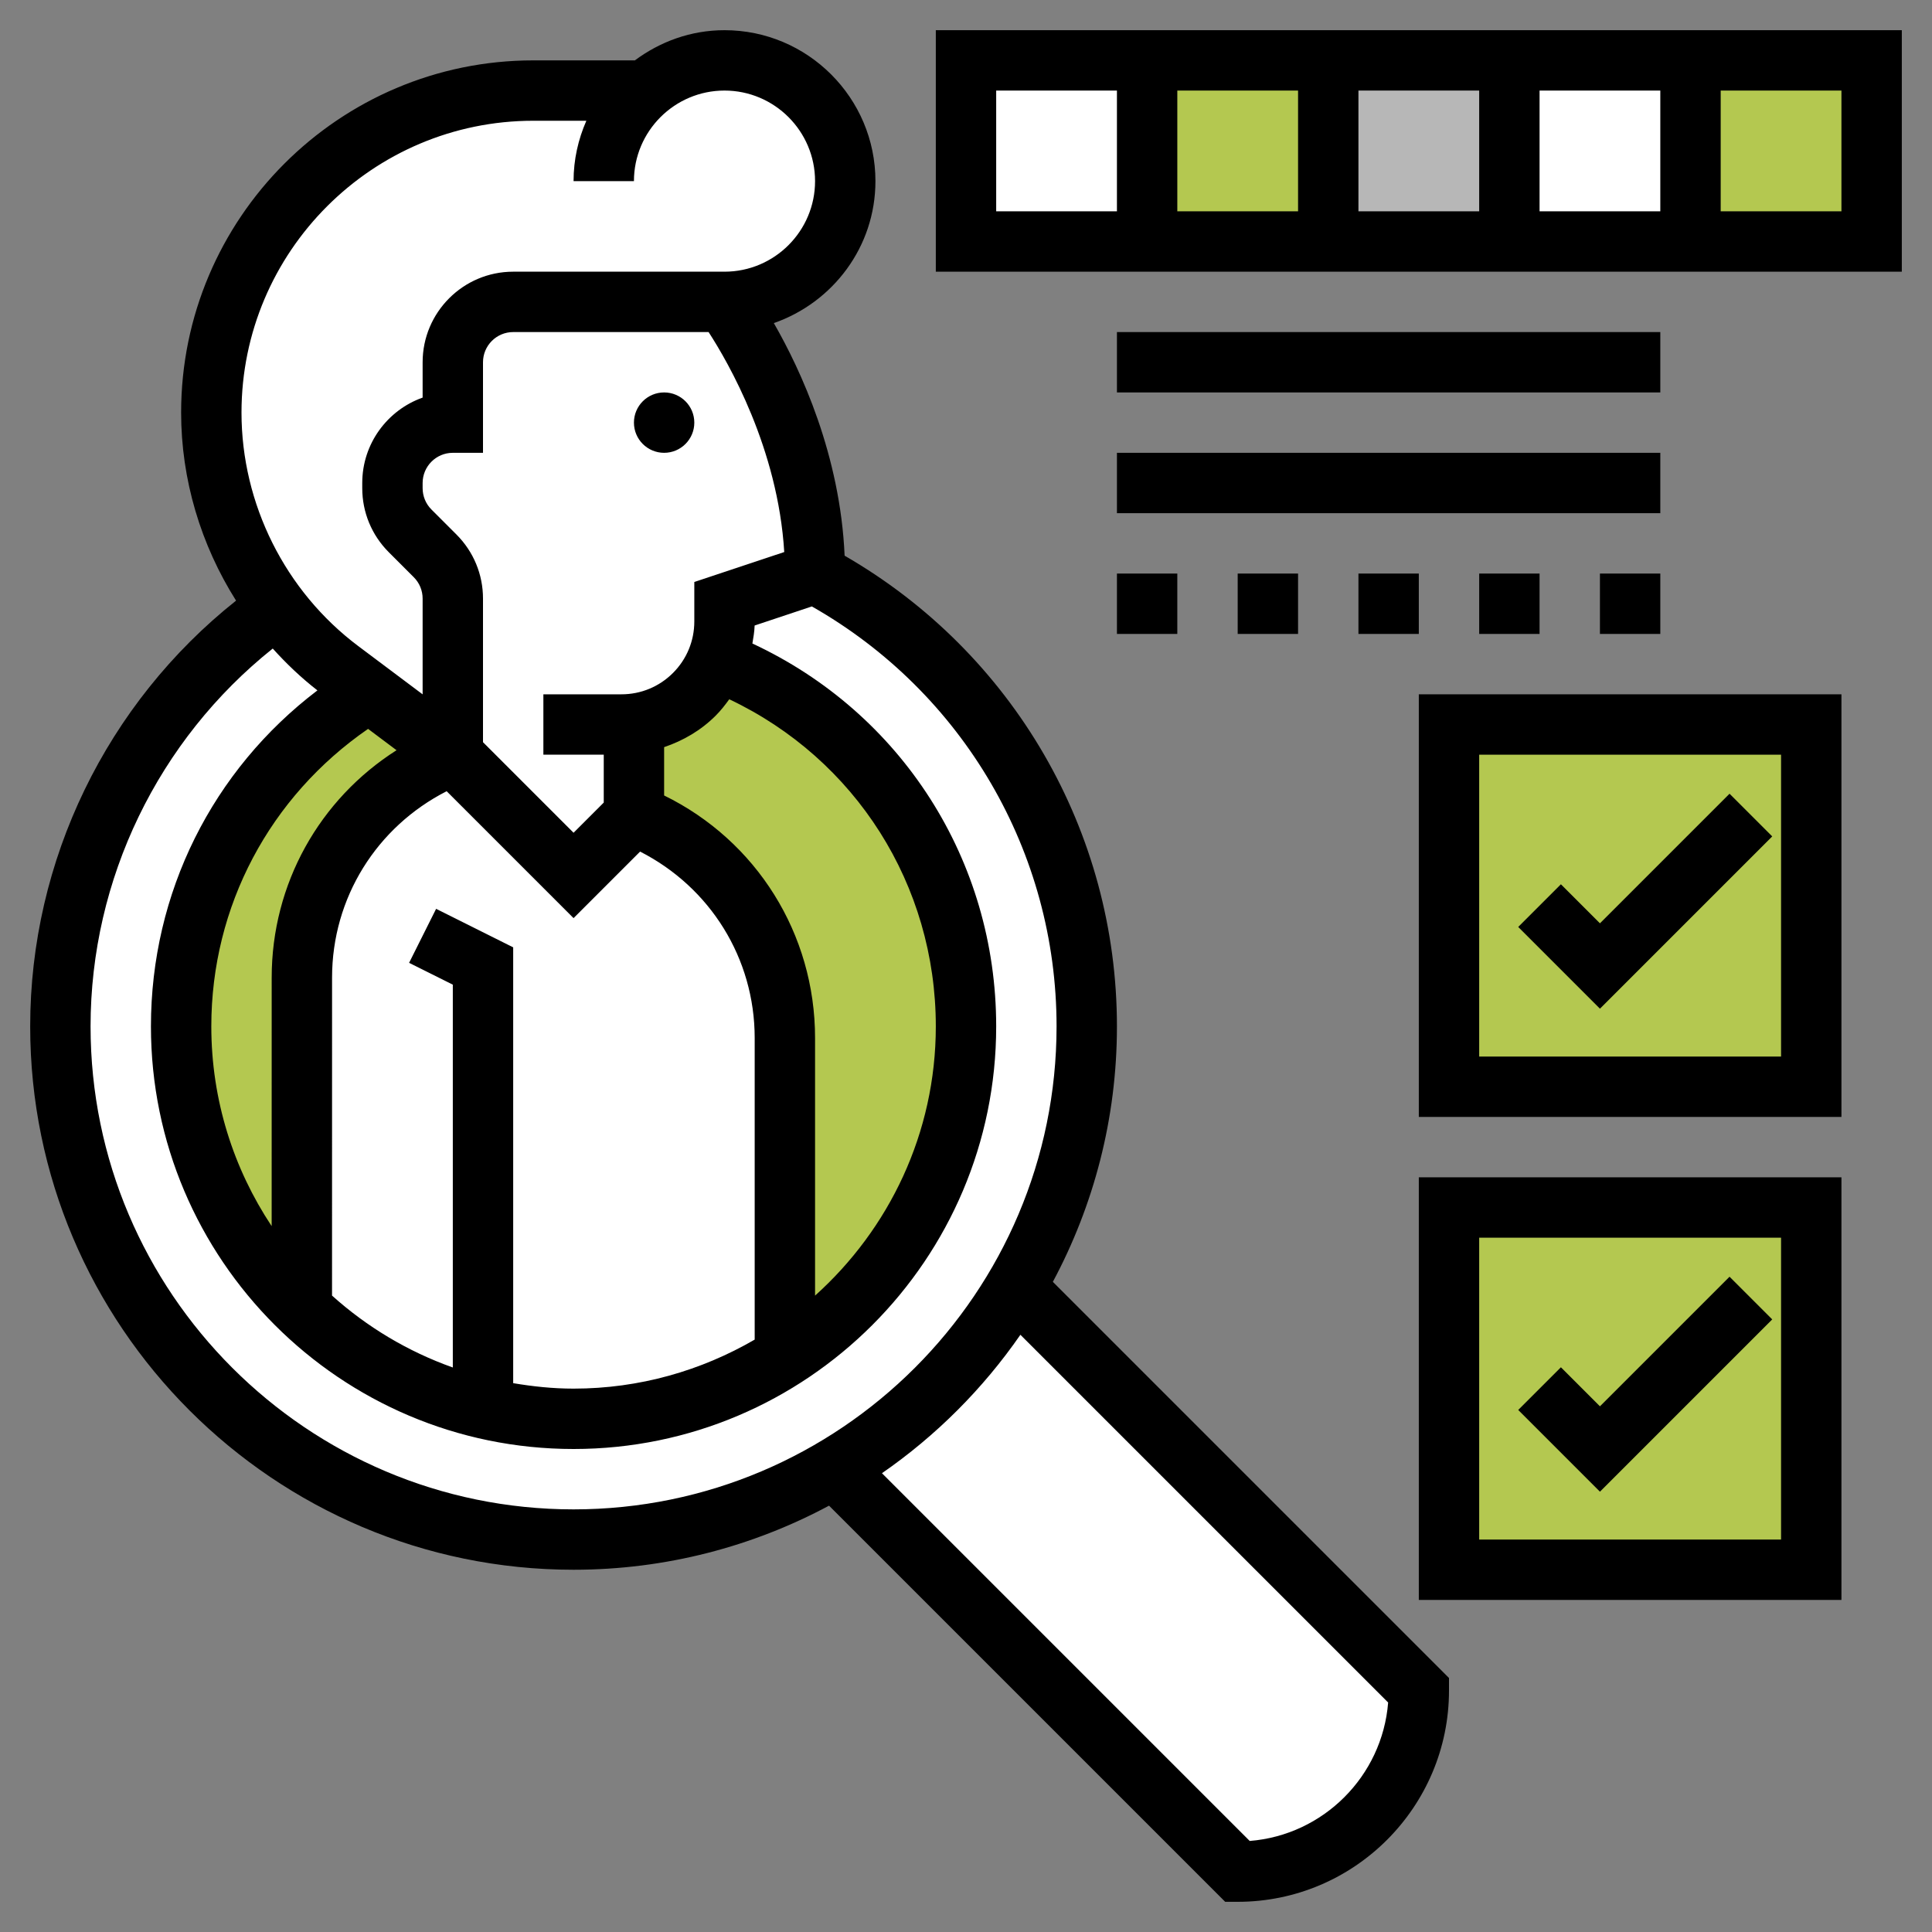 <?xml version="1.0" encoding="UTF-8"?>
<svg width="512" height="512" enable-background="new 0 0 64 64" version="1.1" viewBox="0 0 64 64" xmlns="http://www.w3.org/2000/svg">
 <rect x="0" y="0" width="64" height="64" fill="#808080" stroke="none"/>
 <path d="m20 3.125s-8.75-0.625-11.25 5 0 11.875 0 11.875-13.125 10.625-3.75 23.75 23.125 4.375 23.125 4.375l13.125 14.375 4.375-2.5 1.25-4.375-13.125-13.125s3.125-7.5 1.875-13.125-8.75-10-8.75-10l-1.875-9.375s4.375-2.5 3.125-5.625c-1.914-4.785-8.125-1.25-8.125-1.25z" fill="#fff" stroke-linecap="round" stroke-width="1.875"/>
 <g fill="#b4c850" stroke-linecap="round" stroke-width="1.875">
  <path d="m23.75 21.875s10.625 3.75 8.125 13.75-5.625 9.375-5.625 9.375l-0.625-13.75-5-4.375v-2.5z"/>
  <path d="m9.375 42.5s-5.625-5.625-3.125-12.5 6.25-6.875 6.25-6.875l2.5 1.875-4.375 3.75z"/>
  <rect x="48.125" y="23.75" width="11.875" height="12.5"/>
  <rect x="48.125" y="40" width="11.875" height="11.875"/>
  <rect x="38.125" y="1.875" width="5.625" height="6.25"/>
  <rect x="56.25" y="2.5" width="5.625" height="5.625"/>
 </g>
 <g stroke-linecap="round" stroke-width="1.875">
  <rect x="32.5" y="2.5" width="5.625" height="5" fill="#fff"/>
  <rect x="50" y="2.5" width="5.625" height="5" fill="#fff"/>
  <rect x="44.25" y="2.5" width="5.625" height="5" fill="#b7b7b7"/>
 </g>
 <circle cx="22" cy="14" r="1"/>
 <path d="m37 34c0-6.462-3.446-12.378-9.021-15.592-.144-3.326-1.448-6.146-2.345-7.705 1.953-.681 3.366-2.521 3.366-4.703 0-2.757-2.243-5-5-5-1.116 0-2.136.38-2.969 1h-3.364c-6.434 0-11.667 5.233-11.667 11.667 0 2.224.654 4.383 1.82 6.23-4.286 3.403-6.82 8.603-6.82 14.103 0 9.925 8.075 18 18 18 3.058 0 5.938-.771 8.463-2.123l13.123 13.123h.414c3.859 0 7-3.14 7-7v-.414l-13.123-13.123c1.352-2.525 2.123-5.405 2.123-8.463zm-22-1.382v12.682c-1.492-.53-2.846-1.344-4.001-2.382l.001-10.533c0-2.643 1.477-4.993 3.796-6.175l4.204 4.204 2.204-2.204c2.319 1.182 3.796 3.532 3.796 6.175v9.991c-1.767 1.026-3.813 1.624-6 1.624-.683 0-1.348-.071-2-.181v-14.437l-2.553-1.276-.895 1.789zm-2.807-8.473.943.707c-2.55 1.622-4.136 4.423-4.136 7.533l-.001 8.232c-1.26-1.898-1.999-4.172-1.999-6.617 0-3.984 1.94-7.61 5.193-9.855zm9.807 2.206v-1.601c.633-.214 1.22-.556 1.707-1.042.169-.169.313-.354.451-.544 4.182 1.982 6.842 6.146 6.842 10.836 0 3.542-1.552 6.72-4 8.919v-8.534c0-3.451-1.941-6.535-5-8.034zm1-7.072v1.307c0 .645-.251 1.251-.707 1.707s-1.063.707-1.707.707h-2.586v2h2v1.586l-1 1-3-3v-4.757c0-.801-.313-1.555-.879-2.122l-.828-.828c-.189-.189-.293-.441-.293-.708v-.171c0-.551.448-1 1-1h1v-3c0-.551.448-1 1-1h5 1.473c.659 1.016 2.298 3.86 2.506 7.287zm-5.333-15.279h1.757c-.27.614-.424 1.288-.424 2h2c0-1.654 1.346-3 3-3s3 1.346 3 3-1.346 3-3 3h-2-5c-1.654 0-3 1.346-3 3v1.171c-1.164.413-2 1.525-2 2.829v.171c0 .801.313 1.555.879 2.122l.828.828c.189.189.293.441.293.708v3.172l-2.134-1.6c-2.421-1.817-3.866-4.708-3.866-7.734 0-5.331 4.337-9.667 9.667-9.667zm-14.667 30c0-4.877 2.241-9.489 6.035-12.516.451.5.941.968 1.48 1.386-3.475 2.641-5.515 6.702-5.515 11.13 0 7.72 6.28 14 14 14s14-6.28 14-14c0-5.505-3.143-10.387-8.076-12.683.033-.197.068-.393.074-.596l1.896-.632c5.008 2.847 8.106 8.134 8.106 13.911 0 8.822-7.178 16-16 16s-16-7.178-16-16zm42.984 22.398c-.193 2.44-2.146 4.393-4.586 4.586l-12.182-12.182c1.791-1.24 3.346-2.795 4.586-4.586z"/>
 <path d="m47 53h14v-14h-14zm2-12h10v10h-10z"/>
 <path d="m53 46.586-1.293-1.293-1.414 1.414 2.707 2.707 5.707-5.707-1.414-1.414z"/>
 <path d="m47 37h14v-14h-14zm2-12h10v10h-10z"/>
 <path d="m53 30.586-1.293-1.293-1.414 1.414 2.707 2.707 5.707-5.707-1.414-1.414z"/>
 <path d="m31 1v8h32v-8zm14 2h4v4h-4zm-2 4h-4v-4h4zm8-4h4v4h-4zm-18 0h4v4h-4zm28 4h-4v-4h4z"/>
 <path d="m37 11h18v2h-18z"/>
 <path d="m37 15h18v2h-18z"/>
 <path d="m53 19h2v2h-2z"/>
 <path d="m37 19h2v2h-2z"/>
 <path d="m45 19h2v2h-2z"/>
 <path d="m49 19h2v2h-2z"/>
 <path d="m41 19h2v2h-2z"/>
</svg>

